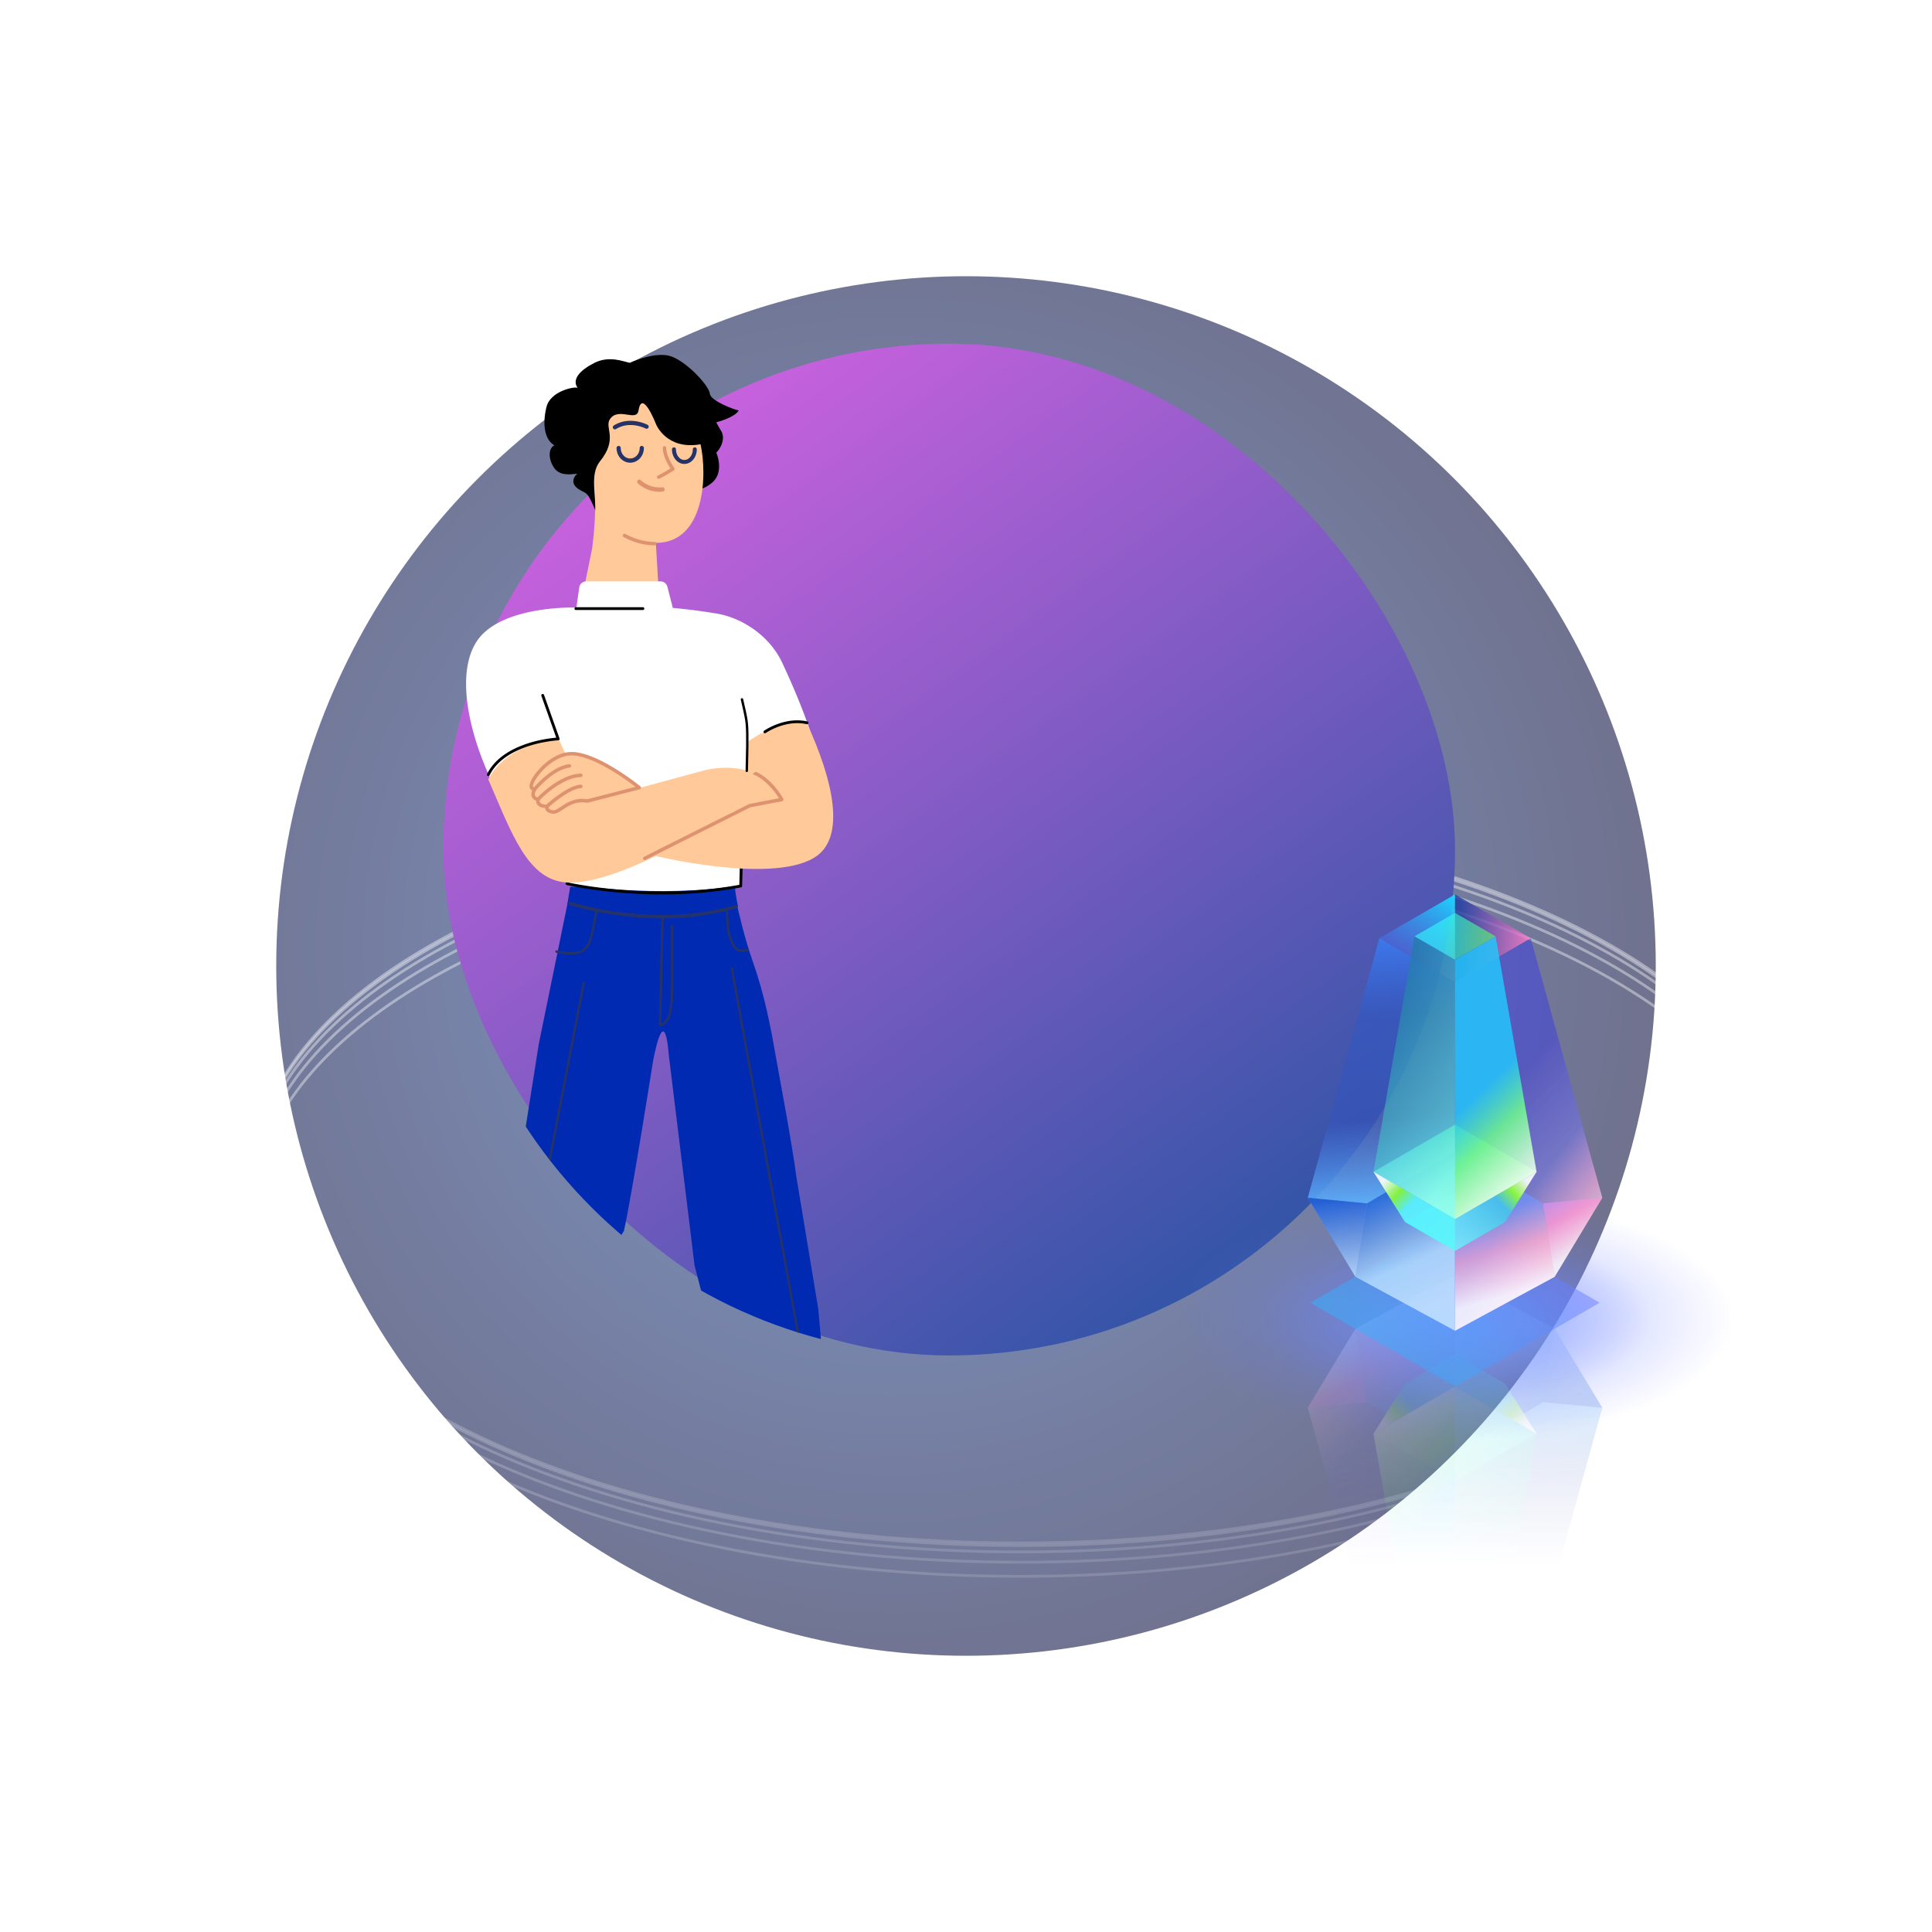 <svg xmlns="http://www.w3.org/2000/svg" width="1203" height="1203" fill="none" viewBox="0 0 1203 1203">
  <g filter="url(#a)">
    <circle cx="601.5" cy="601.5" r="429.5" fill="url(#b)" fill-opacity=".6"/>
  </g>
  <path stroke="url(#c)" stroke-linecap="round" stroke-width="1.709" d="M521.07 513.16C312.617 537.539 158 627.015 158 733.665c0 125.405 213.781 227.066 477.493 227.066 263.711 0 477.497-101.661 477.497-227.066 0-110.101-164.79-201.899-383.476-222.665" style="mix-blend-mode:overlay"/>
  <path stroke="url(#d)" stroke-linecap="round" stroke-width="1.709" d="M521.07 514.76C312.617 539.138 158 628.615 158 735.264c0 125.405 213.781 227.066 477.493 227.066 263.711 0 477.497-101.661 477.497-227.066 0-110.1-164.79-201.898-383.476-222.665" style="mix-blend-mode:overlay"/>
  <path stroke="url(#e)" stroke-linecap="round" stroke-width="1.709" d="M745.746 518.28c210.557 23.666 367.244 113.623 367.244 220.983 0 125.405-213.786 227.065-477.497 227.065C371.781 966.328 158 864.668 158 739.263c0-104.894 149.568-193.176 352.818-219.248" style="mix-blend-mode:overlay"/>
  <path stroke="url(#f)" stroke-linecap="round" stroke-width="1.709" d="M494.587 528.643C299.655 557.231 158 643.579 158 745.66c0 125.405 213.781 227.066 477.493 227.066 263.711 0 477.497-101.661 477.497-227.066 0-105.39-150.991-194.01-355.711-219.614" style="mix-blend-mode:overlay"/>
  <path stroke="url(#g)" stroke-linecap="round" stroke-width="1.709" d="M774.791 537.204c195.761 28.349 338.199 114.89 338.199 217.252 0 125.405-213.786 227.066-477.497 227.066C371.781 981.522 158 879.861 158 754.456c0-98.998 133.228-183.199 319.074-214.27" style="mix-blend-mode:overlay"/>
  <rect width="630" height="630" x="276" y="214" fill="url(#h)" rx="315"/>
  <g clip-path="url(#i)">
    <path fill="#000" d="M361.5 305.306c4.056 2.183 4.5 1.194 9.5 13.194l58.066-13.194c6.153.548 11.606-2.072 14.968-5.347 5.488-5.347 3.825-13.711 1.996-18.098 3.825-3.976 5.388-9.625 2.993-13.573-2.993-4.936-2.993-5.347-2.993-5.347s11.475-2.879 13.97-7.404c-2.661-.274-17.563-6.005-17.962-10.283-.499-5.347-15.966-21.799-25.945-23.856-7.983-1.645-18.959 2.194-23.949 4.525-3.991-.823-12.772-4.607-21.953-.001-9.18 4.607-14.303 10.42-10.478 15.63-1.33-1.096-16.963 1.646-19.458 11.928-2.866 11.816-.665 20.566 4.989 23.857-2.827.959-4.608 6.54-.744 13.163 3.5 6 9.844 4.911 15 4.5-1.164.686-6 6 2 10.306Z"/>
    <path fill="#002AB2" d="m335.5 650 18-88c5 3.167 21.1 5.8 37.5 7 16.4 1.2 44.667-.5 57.5-2.5L459 564c.8 2.8 4 18.5 10 35.5 7.059 20 11 40.5 14 58 1.291 7.532 10 53.167 13 76l13.5 81.5 2.5 28-72.5-28-7-27-16-130.5c-3-36.5-10 4-10 4s-12.5 79.5-18 105l-7 11-55-70.5 9-57Z"/>
    <path stroke="#253368" stroke-linecap="round" stroke-width="1.5" d="M418.5 576.5v40c0 4.833-.6 15.3-3 18.5-2.4 3.2-4 3.333-4.5 3l1.5-67m-41-4-3 15c-.5 2.667-2.5 8.5-6.5 10.5s-12 .833-15.5 0m106-25.5 1 13c.833 3.5 3.2 10.7 6 11.5 2.8.8 5.167.333 6 0"/>
    <path fill="#597EF7" fill-rule="evenodd" d="M520.803 1206.41c.325 1.44 5.214-49.94 4.978-65.09-20.292 2.68-39.054.77-39.054.77s2.679 58.57 1.915 64.32c14.547 8.8 32.161 0 32.161 0Z" clip-rule="evenodd"/>
    <path fill="#4E5C93" fill-rule="evenodd" d="M516.635 1275.92c-2.52 20.31-13.445 31.06-24.716 32.24-13.956 1.48-29.154-2.46-31.609-14.97-2.803-14.28 4.545-21.58 12.758-42 8.211-20.43 12.13-37.89 15.191-52.44 0 0 10.467-6.12 7.659 11.49-2.275 14.26-7.789 54.37-17.487 57.17 9.446-.76 28.845 6.64 28.845 6.64s-6.893-10.72-6.382-14.3c.511-3.57 6.215-40.18 6.508-51.04.291-10.75 9.612-9.45 14.104-8.19a2.934 2.934 0 0 1 2.119 3.18c-.428 3.58-5.796 62.61-6.99 72.22Z" clip-rule="evenodd"/>
    <path fill="#4E5C93" fill-rule="evenodd" d="M511.616 1222.11s11.643-24.38 0-26.8c-9.19-1.92-17.995-2.3-19.144 0-.427.85-.384 8.8-3.445 25.27-3.577 19.21-12.718 41.76-16.083 46.32-5.36 7.28.385 7.66 13.402 11.11 13.017 3.44 17.61 3.44 21.058-3.45 3.445-6.89 3.445-37.52 4.212-52.45Z" clip-rule="evenodd"/>
    <path fill="#CCD7EE" d="M487.376 1228.89c.272-.7 1.06-1.05 1.76-.78 1.725.68 3.599 1.59 5.602 2.72 1.897 1.07 3.884 2.32 5.93 3.71 2.442 1.66 4.845 3.44 7.107 5.21l.914.73c.292.23.572.45.838.67l1.182.98c1.034.88.281 2.56-1.064 2.38-2.58-.35-5.686-.18-9.199.46-3.199.57-6.621 1.51-10.129 2.7-1.297.45-2.558.91-3.768 1.38l-.833.32.518.17c3.946 1.28 7.956 3.53 11.95 6.5l.705.53a70.586 70.586 0 0 1 6.432 5.59l.78.78c.124.13.245.25.362.37l.667.7c.318.34.539.59.658.72a1.359 1.359 0 1 1-2.046 1.79l-.43-.47-.166-.18a59.942 59.942 0 0 0-1.73-1.77 67.749 67.749 0 0 0-6.18-5.37c-5.516-4.22-11.025-6.97-16.155-7.58-1.358-.16-1.658-2-.421-2.58l.67-.3 1.328-.58a102.876 102.876 0 0 1 6.783-2.59c3.627-1.23 7.176-2.2 10.522-2.81 1.692-.3 3.305-.51 4.832-.61l.968-.05-1.013-.78c-1.36-1.04-2.762-2.08-4.183-3.08l-1.427-.98c-1.988-1.35-3.912-2.56-5.738-3.59-1.898-1.07-3.658-1.93-5.252-2.55a1.36 1.36 0 0 1-.774-1.76Z"/>
    <path fill="#CCD7EE" d="M500.677 1231.45c3.63-.43 6.813-.41 9.444.18.733.16 1.195.88 1.032 1.62a1.363 1.363 0 0 1-1.622 1.03c-2.285-.51-5.179-.53-8.529-.13-2.768.34-5.735.95-8.767 1.75-1.01.27-1.988.55-2.924.83l-.261.08.43.2c3.144 1.53 6.202 3.46 9.156 5.71l.883.69c2.8 2.21 5.335 4.58 7.563 6.95.625.67 1.19 1.3 1.693 1.88l.686.81c.189.23.328.4.416.51.664.86.111 2.08-.917 2.19h-.518c-1.684-.02-3.906.01-6.468.12-3.826.16-7.6.48-11.12 1-6.18.9-11.025 2.31-13.965 4.27a1.359 1.359 0 1 1-1.508-2.26c3.355-2.24 8.533-3.75 15.081-4.7 3.621-.53 7.484-.86 11.396-1.03l1.526-.06c.493-.01.972-.03 1.433-.04l1.03-.01-.308-.34-.438-.47a67.812 67.812 0 0 0-7.269-6.69c-4.19-3.31-8.588-5.93-13.108-7.61-1.183-.44-1.184-2.11-.002-2.55l1.181-.41c.236-.08.486-.17.749-.25 1.504-.5 3.15-.99 4.886-1.45 3.145-.83 6.233-1.47 9.139-1.82Z"/>
    <path fill="#CCD7EE" fill-rule="evenodd" d="M515.442 1279.92s-27.567-22.97-52.837-6.13c-6.318 14.09-2.663 22.46.384 26.81 1.262 1.79 3.65 4.3 5.716 5.05 6.153 2.22 22.287 6.68 33.72-.84 14.547-9.58 13.017-24.89 13.017-24.89Z" clip-rule="evenodd"/>
    <path fill="#A3B5D6" d="M463.755 1273.97a.714.714 0 0 1 .977-.3c.351.19.485.62.297.98-3.161 5.92.258 13.85 4.87 16.92 3.372 2.25 16.078 4.42 26.112 3.97 4.566-.21 8.313-3.1 11.296-7.83a32.94 32.94 0 0 0 2.754-5.5c.258-.65.475-1.26.653-1.81l.206-.67a.718.718 0 0 1 .887-.5c.385.1.611.5.505.88l-.162.54-.063.2c-.186.57-.413 1.21-.682 1.89a34.214 34.214 0 0 1-2.876 5.74c-3.211 5.09-7.33 8.27-12.452 8.5-10.313.47-23.298-1.75-26.978-4.21-5.167-3.44-8.91-12.12-5.344-18.8Z"/>
    <path fill="#CCD7EE" d="M524.348 1149.18c.734-.16 1.457.31 1.614 1.04.157.74-.311 1.46-1.045 1.62l-.479.09c-.382.08-.828.16-1.333.25l-1.502.26c-1.043.17-2.168.33-3.364.49-9.02 1.2-18.394 1.52-27.182.44-.889-.11-1.765-.23-2.63-.37a1.363 1.363 0 0 1-1.127-1.56c.118-.74.815-1.24 1.557-1.13.832.14 1.676.26 2.532.36 8.527 1.05 17.683.74 26.492-.43 1.462-.2 2.812-.4 4.032-.61l.716-.12c.836-.15 1.42-.27 1.719-.33Zm-23.249 67.1c.625-.02 1.167.38 1.347.95l.023.11.12.03.172.07.962.47 1.2.61c.42.21.858.44 1.313.68a130.88 130.88 0 0 1 7.628 4.33c2.371 1.46 4.456 2.88 6.182 4.23 2.276 1.79 3.885 3.43 4.738 4.96 1.143 2.04.934 4.02-.854 5.39-2.953 2.28-6.873.66-11.536-3.59-1.729-1.57-3.541-3.49-5.405-5.69-1.842-2.17-3.637-4.5-5.315-6.82l-.43-.6-.863-1.23-1.095.93a97.056 97.056 0 0 1-5.485 4.25 64.341 64.341 0 0 1-4.649 3.08l-.865.5c-6.551 3.7-11.332 4.14-12.931-.66-1.808-5.42 3.59-8.64 13.16-10.53 2.758-.54 5.702-.93 8.645-1.2l1.486-.12 1.358-.09c.518-.03.891-.05 1.094-.06Zm3.513 5.14.263.36a105.21 105.21 0 0 0 4.188 5.29c1.794 2.12 3.528 3.96 5.161 5.44 3.758 3.42 6.572 4.58 8.048 3.45.62-.48.671-.96.138-1.92-.638-1.14-2.027-2.56-4.044-4.14-1.635-1.28-3.638-2.65-5.927-4.06a122.887 122.887 0 0 0-5.942-3.42l-1.528-.81-.357-.19Zm-7.387-2.14-1.246.12c-2.375.25-4.726.59-6.938 1.02l-1.115.23c-7.258 1.58-10.936 3.93-9.991 6.77.826 2.48 4.2 2.02 9.828-1.32a61.236 61.236 0 0 0 4.45-2.94 97.474 97.474 0 0 0 4.303-3.3l.709-.58Zm15.278-15.25c.686.07 1.206.63 1.235 1.3l-.004.18-1.022 11.23c-.068.75-.729 1.3-1.477 1.23a1.355 1.355 0 0 1-1.235-1.29l.004-.18 1.022-11.24a1.36 1.36 0 0 1 1.292-1.23h.185Zm-17.868-3.57c.686.06 1.206.62 1.236 1.29l-.005.19-1.022 11.23c-.068.75-.729 1.3-1.477 1.23a1.356 1.356 0 0 1-1.235-1.29l.004-.19 1.022-11.23c.063-.68.624-1.2 1.293-1.23h.184Z"/>
    <path fill="#002AB2" fill-rule="evenodd" d="m353.313 562.699 1.732-10.502s46.783.04 102.608.384c.382 5.358 1.915 11.869 1.915 11.869s-40.336 13.528-106.255-1.751Z" clip-rule="evenodd"/>
    <path fill="#fff" fill-rule="evenodd" d="m466.746 487.609-3.929 10.04s-1.078 49.599-1.078 53.528c-53.604 8.677-107.885-.68-107.885-.68l.264-18.358-4.365-56.315 116.993 11.785Z" clip-rule="evenodd"/>
    <path fill="#000" d="M465.933 486.856a.874.874 0 0 1 1.67.485l-.044.151-3.875 9.897-1.563 52.872a82.184 82.184 0 0 0-.021 1.425c0 .42-.3.781-.714.858-30.92 5.737-62.561 5.42-91.667 1.439a258.455 258.455 0 0 1-11.259-1.78l-1.098-.203a160.746 160.746 0 0 1-2.828-.554l-1.64-.351a.873.873 0 0 1-.67-.742l-.006-.157 1.028-18.544a.872.872 0 0 1 1.737-.061l.005.158-.987 17.801.407.087c.62.13 1.313.271 2.077.419l1.199.229a253.23 253.23 0 0 0 12.272 1.969c28.306 3.871 59.031 4.258 89.108-1.063l1.297-.237.142-5.832.717-24.485.724-23.451.06-.29 3.929-10.04Z"/>
    <path fill="#FFC999" fill-rule="evenodd" d="M436.211 276.638c-21.201 3.72-27.642-12.32-27.642-12.32s-8.746-22.591-10.987-8.722c-1.191 7.372-12.586-2.41-17.825 5.449-3.526 5.287 5.29 12.103-6.167 26.201-6.638 8.167-2.09 21.754-3.09 32.254 0 0 0 8-1.762 21.86l-4.362 21.397 45.462-.07-1.463-24.64c30.63 0 32.126-42.101 27.836-61.409Z" clip-rule="evenodd"/>
    <path fill="#DD936F" d="M397.13 299.048a1.36 1.36 0 0 1 1.923 0l.278.255c.127.11.288.244.482.398a17.416 17.416 0 0 0 2.333 1.546c3.008 1.673 6.441 2.539 10.219 2.173a1.358 1.358 0 1 1 .263 2.706c-4.372.424-8.343-.577-11.804-2.503-1.756-.976-3.004-1.962-3.694-2.652a1.36 1.36 0 0 1 0-1.923Zm16.726-21.252c.537.039.955.462 1.002.982l.002.189c-.026.718.116 1.923.589 3.561.763 2.638 2.188 5.6 4.444 8.832a1.084 1.084 0 0 1-.313 1.539l-1.407.874a127.353 127.353 0 0 1-4.825 2.836l-.513.284c-.391.213-.746.403-1.068.572l-1.099.555a3 3 0 0 1-.071.033 1.083 1.083 0 1 1-.909-1.968l.504-.247.893-.464c.221-.118.458-.246.709-.383a116.117 116.117 0 0 0 4.503-2.612l1.177-.724-.269-.411c-1.731-2.686-2.924-5.209-3.663-7.536l-.175-.578c-.49-1.693-.674-3.033-.678-3.972l.009-.358a1.084 1.084 0 0 1 1.158-1.004Z"/>
    <path fill="#fff" fill-rule="evenodd" d="M418.217 532.288s58.109 15.41 84.616-3.064c28.812-20.079-6.471-96.487-15.698-116.394-7.921-17.094-25.19-28.169-40.907-30.789-15.464-2.576-27.282-3.493-27.282-3.493l-3.397-13.238a4.36 4.36 0 0 0-4.222-3.278h-46.329a4.363 4.363 0 0 0-4.316 3.743l-1.789 12.539s-38.997-1.463-57.454 15.628c-17.678 16.371-12.571 53.111 2.259 87.12 14.827 34.01 27.316 60.999 52.111 63.479 45.836 4.583 117.486-35.324 117.486-35.324s12.22-6.546 23.573-4.8c-2.62-15.717-11.353-27.067-36.671-20.518L387 498.729" clip-rule="evenodd"/>
    <path fill="#FFC999" fill-rule="evenodd" d="M474.5 456.427s4.62 13.425-4.438 25.103l10.622 7.414 6.431 9.905-17.053 1.84-64.214 31.777s72.842 18.102 100.75 1.822c20.933-12.21 11.916-48.939-4.148-83.937 0 0-11.864-4.015-27.95 6.076Z" clip-rule="evenodd"/>
    <path fill="#FFC999" fill-rule="evenodd" d="m348.005 460.544 17.898 38.852 71.586-19.434c21.392-5.677 43.792 1.618 49.467 18.642-10.476 1.31-30.033 6.685-30.033 6.685s-68.754 45.891-103.461 44.256c-24.891-1.175-34.576-30.165-49.405-64.173 0 0 9.026-22.208 43.948-24.828Z" clip-rule="evenodd"/>
    <path fill="#000" d="M400.316 378.095a.873.873 0 0 1 .157 1.731l-.157.014H358.6a.871.871 0 0 1-.157-1.731l.157-.014h41.716Z"/>
    <path fill="#DD936F" d="M387.896 332.934a1.084 1.084 0 0 1 1.47-.435c5.928 3.225 12.072 4.846 18.237 4.93a1.084 1.084 0 1 1-.03 2.168c-6.518-.089-13.007-1.801-19.243-5.193a1.084 1.084 0 0 1-.434-1.47Z"/>
    <path fill="#FFC999" fill-rule="evenodd" d="M397.413 490.681s-26.138-21.9-42.203-20.751c-15.281 1.091-24.447 13.533-21.83 20.517 0 0-3.488 6.113 2.184 8.077-.764 4.475 5.675 4.147 5.675 4.147s-1.089 2.837 3.493 3.491c4.583.656 9.645-8.733 21.543-6.802l31.138-8.679Z" clip-rule="evenodd"/>
    <path fill="#DD936F" d="M354.557 468.275c-7.158.511-14.84 5.61-20.358 12.422-2.316 2.859-3.912 5.674-4.362 7.736l-.053.277c-.294 1.727.298 2.963 1.568 3.368l.079.022-.098.229c-.359.877-.532 1.767-.441 2.652l.043.312c.236 1.335 1.094 2.432 2.577 3.202l.331.16-.001.074c.016 2.132 1.453 3.484 3.669 4.092l.468.116c.469.104.934.17 1.38.209l.123.007.008.088c.052.403.182.812.414 1.211.666 1.152 2.022 1.913 4.102 2.209 1.158.166 2.303-.126 3.662-.829l.414-.223c.843-.472 4.061-2.596 4.099-2.62 4.489-2.835 8.289-3.954 13.347-3.133.148.024.299.017.444-.02l32.338-8.356a1.084 1.084 0 0 0 .413-1.891l-1.166-.921-1.185-.912a164.126 164.126 0 0 0-12.775-8.806c-4.332-2.684-8.542-4.975-12.53-6.749-6.104-2.716-11.465-4.127-15.91-3.959l-.6.033Zm15.629 5.906c3.889 1.731 8.015 3.975 12.269 6.612 3.7 2.293 7.291 4.752 10.629 7.21l1.559 1.162 1.002.763-30.002 7.753.232.036c-5.439-.883-9.622.253-14.289 3.091l-.563.348c-.1.064-3.238 2.135-3.999 2.561-1.168.653-2.004.9-2.712.798-1.474-.21-2.237-.638-2.532-1.149a1.103 1.103 0 0 1-.14-.666l.037-.214c.261-.68-.207-1.4-.915-1.467l-.201-.003a8.775 8.775 0 0 1-2.477-.285c-1.574-.432-2.264-1.191-2.023-2.598a1.083 1.083 0 0 0-.713-1.207c-1.561-.541-2.207-1.266-2.3-2.166-.065-.639.146-1.396.553-2.168.222-.421.442-.742.574-.906.651-.807-.095-1.98-1.102-1.733l-.391.087c-.869.163-.957-.086-.726-1.145.364-1.672 1.805-4.214 3.927-6.834 5.176-6.389 12.368-11.162 18.828-11.624 4.137-.296 9.39 1.037 15.475 3.744Z"/>
    <path fill="#DD936F" d="M354.421 475.838a1.084 1.084 0 0 1 .269 2.151c-4.123.516-8.589 2.868-13.085 6.48a56.6 56.6 0 0 0-5.049 4.602l-.756.792-.916 1.007a14.36 14.36 0 0 0-.236.274 1.084 1.084 0 0 1-1.661-1.394l.537-.613a58.618 58.618 0 0 1 6.724-6.358c4.78-3.84 9.575-6.366 14.173-6.941Zm7.21 5.852a1.084 1.084 0 0 1 .072 2.167c-.362.012-.728.035-1.096.07-5.116.485-10.677 3.106-16.291 7.184a67.672 67.672 0 0 0-7.48 6.331l-.916.925-.073.077a1.084 1.084 0 1 1-1.585-1.478l.649-.667.837-.824a69.626 69.626 0 0 1 7.294-6.117c5.899-4.286 11.786-7.061 17.36-7.589.413-.039.822-.065 1.229-.079Zm-.034 6.892a1.084 1.084 0 0 1 .138 2.164c-1.85.117-4.149.912-6.775 2.287-1.851.97-3.817 2.201-5.848 3.634a85.763 85.763 0 0 0-5.405 4.165l-.848.717-1.328 1.167a1.084 1.084 0 0 1-1.465-1.598l.607-.542.775-.673a87.444 87.444 0 0 1 6.415-5.007c2.103-1.484 4.147-2.765 6.091-3.783 2.872-1.504 5.436-2.39 7.643-2.531Z"/>
    <path fill="#000" d="M337.633 432.177a.874.874 0 0 1 1.049.387l.065.143 9.645 27.107a.873.873 0 0 1-.781 1.164l-.502.032c-.419.03-.905.072-1.454.126a78.05 78.05 0 0 0-5.218.704c-5.399.907-10.796 2.334-15.824 4.389-9.198 3.759-16.091 9.181-19.776 16.532a.872.872 0 1 1-1.56-.782c3.9-7.781 11.121-13.461 20.675-17.366 5.16-2.109 10.679-3.567 16.196-4.494a80.553 80.553 0 0 1 4.514-.633l1.232-.126.469-.043-9.26-26.025a.873.873 0 0 1 .387-1.049l.143-.066Zm144.183 19.59c6.723-2.903 13.862-4.088 20.912-2.552a.873.873 0 0 1-.371 1.705c-6.646-1.448-13.433-.321-19.849 2.45a40.202 40.202 0 0 0-3.576 1.755l-.633.36c-.738.429-1.249.759-1.509.942a.873.873 0 0 1-1.004-1.428l.434-.29c.345-.222.746-.468 1.201-.733a41.589 41.589 0 0 1 4.395-2.209Z"/>
    <path fill="#DD936F" d="M468.639 480.815c.236-.55.873-.805 1.423-.569 3.848 1.649 7.394 4.294 10.622 7.658a48.74 48.74 0 0 1 6.248 8.085l.543.913c.104.182.182.321.232.416a1.084 1.084 0 0 1-.592 1.531l-.159.043-9.88 1.9-9.88 1.9-65.225 32.738a1.086 1.086 0 0 1-1.364-.332l-.091-.151a1.083 1.083 0 0 1 .332-1.363l.15-.092 65.36-32.803.281-.096 18.401-3.539-.266-.426c-.107-.17-.219-.343-.335-.519l-.359-.541a46.626 46.626 0 0 0-4.959-6.163c-3.042-3.169-6.36-5.644-9.913-7.167a1.083 1.083 0 0 1-.569-1.423Z"/>
    <path fill="#253368" d="M354.077 562.172a1.02 1.02 0 0 1 1.291-.643l1.096.346.964.289c.678.2 1.426.412 2.24.636a180.4 180.4 0 0 0 11.947 2.816c28.197 5.686 58.215 6.114 86.521-2.144a1.02 1.02 0 0 1 .571 1.957c-28.668 8.364-59.002 7.931-87.495 2.185a182.175 182.175 0 0 1-12.083-2.848l-1.191-.333c-.569-.161-1.101-.317-1.592-.464l-1.363-.421-.262-.086a1.02 1.02 0 0 1-.644-1.29Zm45.542-284.517c.723 0 1.309.585 1.309 1.308 0 5.027-3.785 9.145-8.514 9.145-4.725 0-8.508-4.118-8.508-9.145a1.308 1.308 0 0 1 2.617 0c0 3.629 2.663 6.529 5.891 6.529 3.232 0 5.897-2.9 5.897-6.529 0-.723.586-1.308 1.308-1.308Zm33.007.899c.686 0 1.242.556 1.242 1.241 0 4.967-3.401 9.078-7.723 9.078-4.323 0-7.723-4.111-7.723-9.078a1.241 1.241 0 0 1 2.482 0c0 3.689 2.405 6.596 5.241 6.596s5.24-2.907 5.24-6.596c0-.685.556-1.241 1.241-1.241Zm-47.789-14.99c4.995-2.108 10.283-1.896 15.281-.291 1.437.462 2.51.928 3.125 1.252a1.309 1.309 0 0 1-1.222 2.315l-.328-.16a21.565 21.565 0 0 0-2.375-.915c-4.455-1.431-9.131-1.618-13.463.21a16.27 16.27 0 0 0-2.31 1.202 1.309 1.309 0 0 1-1.387-2.219 18.907 18.907 0 0 1 2.679-1.394Z"/>
    <path fill="#597EF7" fill-rule="evenodd" d="M306.532 1200.28c-.326 1.44-5.215-49.94-4.981-65.09 20.294 2.68 39.056.77 39.056.77s-2.681 58.58-1.915 64.32c-14.55 8.81-32.16 0-32.16 0Z" clip-rule="evenodd"/>
    <path fill="#4E5C93" fill-rule="evenodd" d="M310.697 1269.8c2.52 20.31 13.444 31.05 24.716 32.24 13.958 1.47 29.156-2.46 31.612-14.97 2.802-14.28-4.548-21.59-12.759-42.01-8.211-20.42-12.129-37.89-15.19-52.43 0 0-10.467-6.13-7.66 11.48 2.276 14.26 7.786 54.37 17.485 57.18-9.446-.77-28.845 6.63-28.845 6.63s6.893-10.72 6.385-14.29c-.511-3.57-6.215-40.19-6.509-51.05-.293-10.74-9.612-9.45-14.103-8.19a2.937 2.937 0 0 0-2.119 3.19c.425 3.57 5.795 62.6 6.987 72.22Z" clip-rule="evenodd"/>
    <path fill="#4E5C93" fill-rule="evenodd" d="M315.719 1215.98s-11.643-24.37 0-26.8c9.19-1.91 17.995-2.3 19.143 0 .428.86.385 8.81 3.446 25.27 3.577 19.22 12.718 41.76 16.082 46.33 5.361 7.27-.384 7.65-13.401 11.1-13.017 3.45-17.611 3.45-21.058-3.45-3.446-6.89-3.446-37.52-4.212-52.45Z" clip-rule="evenodd"/>
    <path fill="#CCD7EE" d="M338.199 1221.99a1.36 1.36 0 0 1 1.76.77 1.36 1.36 0 0 1-.775 1.76c-1.593.62-3.354 1.48-5.251 2.55-1.827 1.03-3.75 2.24-5.738 3.59a124.35 124.35 0 0 0-5.611 4.06l-1.014.79h.064c1.533.06 3.16.23 4.872.51l.863.15c3.347.6 6.896 1.57 10.524 2.8 2.223.76 4.34 1.57 6.284 2.38l.968.42 1.527.68c1.237.58.937 2.42-.42 2.58-5.129.6-10.638 3.35-16.154 7.57a66.166 66.166 0 0 0-6.179 5.38c-.392.38-.757.75-1.094 1.1l-.636.66c-.296.32-.497.54-.596.66-.494.56-1.353.62-1.918.12a1.349 1.349 0 0 1-.128-1.91l.479-.53.178-.19a69.142 69.142 0 0 1 8.242-7.45c4.225-3.23 8.475-5.67 12.653-7.03l.516-.16-.832-.33c-.806-.31-1.635-.62-2.483-.92l-1.284-.45c-3.508-1.2-6.931-2.13-10.129-2.71-3.512-.63-6.618-.81-9.197-.45-1.345.18-2.099-1.51-1.065-2.39l.793-.66 1.228-.99c.292-.23.597-.48.914-.72 2.262-1.78 4.664-3.56 7.106-5.22 2.047-1.39 4.034-2.64 5.931-3.71 2.002-1.13 3.876-2.04 5.602-2.71Z"/>
    <path fill="#CCD7EE" d="M317.214 1225.5c2.63-.58 5.814-.61 9.443-.17 2.907.35 5.994.98 9.139 1.82 1.389.36 2.72.75 3.967 1.15l1.304.42 1.545.54c1.182.44 1.181 2.11-.001 2.55-4.521 1.67-8.92 4.29-13.11 7.61a66.13 66.13 0 0 0-6.452 5.83l-1.04 1.09-.526.57 1.736.04c.479.01.973.02 1.482.04l.774.04c3.912.16 7.776.49 11.397 1.02 6.547.95 11.725 2.47 15.081 4.7.625.42.794 1.26.377 1.89a1.37 1.37 0 0 1-1.885.38c-2.94-1.96-7.785-3.38-13.965-4.28-3.521-.51-7.295-.83-11.122-1-1.793-.08-3.42-.11-4.813-.12l-1.988.01c-1.145.02-1.805-1.29-1.102-2.19l.567-.7.169-.2c.59-.7 1.278-1.47 2.059-2.3a70.915 70.915 0 0 1 7.564-6.96c3.227-2.55 6.582-4.72 10.04-6.39l.428-.21-.259-.08c-.624-.19-1.266-.37-1.925-.56l-.998-.27c-3.033-.8-6-1.41-8.768-1.74-3.35-.4-6.244-.38-8.529.12a1.358 1.358 0 1 1-.589-2.65Z"/>
    <path fill="#CCD7EE" fill-rule="evenodd" d="M311.89 1273.8s27.567-22.98 52.837-6.13c6.317 14.08 2.665 22.45-.382 26.8-1.261 1.8-3.652 4.31-5.715 5.05-6.154 2.22-22.288 6.68-33.72-.84-14.55-9.57-13.02-24.88-13.02-24.88Z" clip-rule="evenodd"/>
    <path fill="#A3B5D6" d="M362.603 1267.54c.352-.19.79-.05.977.3 3.566 6.69-.176 15.36-5.344 18.81-3.679 2.45-16.663 4.67-26.978 4.2-5.123-.23-9.243-3.4-12.453-8.5a34.29 34.29 0 0 1-2.876-5.74c-.201-.51-.379-1-.534-1.45l-.264-.81c-.05-.16-.086-.28-.108-.36a.72.72 0 0 1 .505-.89.72.72 0 0 1 .888.5l.205.67.296.87c.109.3.228.62.357.95.737 1.87 1.652 3.75 2.753 5.49 2.983 4.74 6.73 7.62 11.297 7.83 10.036.46 22.741-1.72 26.111-3.96 4.614-3.08 8.032-11 4.871-16.93a.727.727 0 0 1 .297-.98Z"/>
    <path fill="#CCD7EE" d="M301.373 1144.1c.157-.74.879-1.2 1.614-1.05l1.139.23.579.1c1.401.25 2.994.5 4.748.73 8.809 1.17 17.965 1.49 26.492.44.856-.11 1.701-.23 2.532-.36.742-.12 1.439.38 1.558 1.13.119.74-.386 1.43-1.128 1.55-.864.14-1.741.27-2.629.38-8.789 1.08-18.163.75-27.183-.44-1.496-.2-2.878-.41-4.13-.62l-1.449-.26-1.098-.22a1.359 1.359 0 0 1-1.045-1.61Zm24.678 66.06.185-.01 1.094.06c.858.05 1.814.12 2.843.22 2.943.26 5.888.65 8.646 1.2 9.57 1.88 14.967 5.1 13.16 10.53-1.67 5-6.803 4.31-13.796.15-1.489-.88-3.046-1.92-4.65-3.07-1.886-1.36-3.74-2.81-5.485-4.26l-.447-.38-.647-.55-.864 1.23-.429.6a109.511 109.511 0 0 1-5.317 6.82c-1.863 2.2-3.675 4.12-5.404 5.7-4.662 4.24-8.582 5.86-11.535 3.59-1.788-1.38-1.997-3.35-.855-5.4.851-1.52 2.46-3.16 4.735-4.95 1.726-1.36 3.813-2.78 6.185-4.24 2.431-1.49 5.03-2.96 7.629-4.32l1.312-.69 2.162-1.08c.057-.03.114-.05.172-.07l.116-.03.028-.11c.161-.51.616-.89 1.162-.94Zm-3.332 5.14-.354.18a128.927 128.927 0 0 0-7.469 4.24c-2.291 1.41-4.296 2.77-5.931 4.06-2.016 1.58-3.404 3-4.041 4.14-.532.95-.481 1.44.139 1.91 1.475 1.14 4.289-.02 8.048-3.44 1.632-1.49 3.366-3.33 5.159-5.44 1.435-1.7 2.844-3.49 4.189-5.3l.26-.35Zm7.387-2.15.712.59a97.87 97.87 0 0 0 4.303 3.29 61.245 61.245 0 0 0 4.451 2.94c5.627 3.35 9 3.8 9.827 1.33.993-2.98-3.113-5.43-11.106-7.01a81.287 81.287 0 0 0-6.937-1.02l-1.25-.12Zm-15.275-15.24c.686-.06 1.299.39 1.448 1.05l.029.18 1.02 11.23c.067.75-.484 1.41-1.232 1.48-.685.06-1.298-.4-1.447-1.05l-.029-.18-1.02-11.24a1.36 1.36 0 0 1 1.231-1.47Zm17.868-3.58c.686-.06 1.298.4 1.448 1.05l.029.19 1.019 11.23c.068.74-.483 1.41-1.231 1.47a1.348 1.348 0 0 1-1.448-1.05l-.029-.18-1.019-11.23a1.362 1.362 0 0 1 1.231-1.48Z"/>
    <path fill="#FFC999" d="m466 461.5 8-5 3.5 4-4 19.5-3 .5-2 1.5-3-1.5.5-19Z"/>
    <path stroke="#000" stroke-linecap="round" stroke-width="1.5" d="M462 435.5c.833 4 2.5 10 3 15 .677 6.767.167 20.667 0 29.5"/>
    <path stroke="#253368" stroke-linecap="round" stroke-width="1.5" d="M363.5 612 339 739m116.65-136 51.776 285.271"/>
  </g>
  <mask id="k" width="252" height="289" x="773" y="776" maskUnits="userSpaceOnUse" style="mask-type:alpha">
    <path fill="url(#j)" d="M773.781 776.635h251.044v287.992H773.781z"/>
  </mask>
  <g mask="url(#k)" opacity=".8">
    <path fill="url(#l)" d="m906.001 793.764 62.028 33.627 29.653 49.216-44.568 161.603L906 1010.96l.001-217.196Z"/>
    <path fill="url(#m)" fill-opacity=".7" d="M906 793.764v111.607l54.783-32.267 7.245-45.713L906 793.764Z" opacity=".8"/>
    <g opacity=".8">
      <path fill="url(#n)" fill-opacity=".7" d="m905.999 793.766-62.038 33.632-29.643 49.21 44.568 161.602L906 1010.96l-.001-217.194Z"/>
      <path fill="url(#o)" fill-opacity=".5" d="m905.999 793.766-62.038 33.632-29.643 49.21 44.568 161.602L906 1010.96l-.001-217.194Z"/>
    </g>
    <path fill="url(#p)" d="M953.116 1038.21 906 1010.96v54.5l47.116-27.25Z"/>
    <path fill="url(#q)" fill-opacity=".5" d="m906.001 879.579-31.197-18.043 31.197-18.042 31.197 18.042-31.197 18.043Z"/>
    <path fill="url(#r)" fill-opacity=".8" d="M858.884 1038.21 906 1065.46v-54.5l-47.116 27.25Z"/>
    <path fill="url(#s)" fill-opacity=".6" d="m906.001 1053.97-25.271-14.61 25.271-14.62 25.271 14.62-25.271 14.61Z"/>
    <path fill="url(#t)" d="m906 793.764-.001 111.607-54.782-32.267-7.245-45.713L906 793.764Z" opacity=".8"/>
    <path fill="url(#u)" fill-opacity=".7" d="m814.319 876.608 29.653-49.217 7.245 45.713-36.898 3.504Z"/>
    <path fill="url(#v)" fill-opacity=".7" d="m906.001 922.097-50.773-29.364 50.773-29.364 50.773 29.364-50.773 29.364Z"/>
    <path fill="url(#w)" fill-opacity=".7" d="m906.001 922.097-50.773-29.364 50.773-29.364 50.773 29.364-50.773 29.364Z"/>
    <path fill="url(#x)" fill-opacity=".9" d="m906.002 863.37-50.773 29.362 19.576-31.197 31.197-18.042v19.877Z"/>
    <path fill="url(#y)" fill-opacity=".6" d="m906.001 863.362 50.773 29.363-25.503 146.635-25.27-14.62V863.362Z"/>
    <path fill="url(#z)" fill-opacity=".9" d="m906 863.362-50.772 29.363 25.503 146.635L906 1024.74V863.362Z"/>
    <path fill="url(#A)" fill-opacity=".9" d="m906.002 863.37 50.773 29.362-19.576-31.197-31.197-18.042v19.877Z"/>
    <path fill="url(#B)" fill-opacity=".7" d="m997.681 876.608-29.653-49.217-7.244 45.713 36.897 3.504Z"/>
  </g>
  <g filter="url(#C)">
    <ellipse cx="906" cy="821.333" fill="url(#D)" fill-opacity=".6" rx="173" ry="75.552"/>
  </g>
  <g filter="url(#E)">
    <ellipse cx="906" cy="821.333" fill="url(#F)" fill-opacity=".6" rx="122.884" ry="53.666"/>
  </g>
  <path fill="url(#G)" fill-opacity=".5" d="m905.999 759.097 90.044 52.076-90.044 52.076-90.045-52.076 90.045-52.076Z"/>
  <path fill="url(#H)" d="m905.999 828.625-62.028-33.626-29.653-49.217 44.568-161.599L906 611.432l-.001 217.193Z"/>
  <path fill="url(#I)" fill-opacity=".7" d="m906 828.625-.001-111.607-54.782 32.267-7.245 45.713L906 828.625Z" opacity=".8"/>
  <g opacity=".8">
    <path fill="url(#J)" fill-opacity=".7" d="m906 828.624 62.039-33.633 29.642-49.209-44.567-161.599L906 611.432v217.192Z"/>
    <path fill="url(#K)" fill-opacity=".5" d="m906 828.624 62.039-33.633 29.642-49.209-44.567-161.599L906 611.432v217.192Z"/>
  </g>
  <path fill="url(#L)" d="M858.884 584.183 906 611.432v-54.498l-47.116 27.249Z"/>
  <path fill="url(#M)" fill-opacity=".5" d="m905.999 742.81 31.197 18.043-31.197 18.042-31.197-18.042 31.197-18.043Z"/>
  <path fill="url(#N)" fill-opacity=".8" d="M953.116 584.183 906 556.934v54.498l47.116-27.249Z"/>
  <path fill="url(#O)" fill-opacity=".6" d="m905.999 568.418 25.271 14.615-25.271 14.616-25.271-14.616 25.271-14.615Z"/>
  <path fill="url(#P)" d="m906 828.625.001-111.607 54.783 32.267 7.245 45.713L906 828.625Z" opacity=".8"/>
  <path fill="url(#Q)" fill-opacity=".7" d="m997.681 745.781-29.653 49.217-7.244-45.713 36.897-3.504Z"/>
  <path fill="url(#R)" fill-opacity=".7" d="m905.999 700.292 50.773 29.364-50.773 29.364-50.773-29.364 50.773-29.364Z"/>
  <path fill="url(#S)" fill-opacity=".7" d="m905.999 700.292 50.773 29.364-50.773 29.364-50.773-29.364 50.773-29.364Z"/>
  <path fill="url(#T)" fill-opacity=".9" d="m905.998 759.019 50.773-29.363-19.576 31.198-31.197 18.042v-19.877Z"/>
  <path fill="url(#U)" fill-opacity=".6" d="m905.999 759.027-50.773-29.363 25.503-146.631 25.27 14.616v161.378Z"/>
  <path fill="url(#V)" fill-opacity=".9" d="m906 759.027 50.772-29.363-25.503-146.631L906 597.649v161.378Z"/>
  <path fill="url(#W)" fill-opacity=".9" d="m905.998 759.019-50.773-29.363 19.576 31.198 31.197 18.042v-19.877Z"/>
  <path fill="url(#X)" fill-opacity=".7" d="m814.319 745.781 29.653 49.217 7.245-45.713-36.898-3.504Z"/>
  <defs>
    <linearGradient id="h" x1="402" x2="800" y1="272" y2="822" gradientUnits="userSpaceOnUse">
      <stop stop-color="#C961DE"/>
      <stop offset="1" stop-color="#2954A3"/>
    </linearGradient>
    <linearGradient id="j" x1="899.303" x2="899.303" y1="662.877" y2="974.172" gradientUnits="userSpaceOnUse">
      <stop/>
      <stop offset="1" stop-opacity="0"/>
    </linearGradient>
    <linearGradient id="l" x1="725.541" x2="712.318" y1="1055.31" y2="872.577" gradientUnits="userSpaceOnUse">
      <stop stop-color="#3D79ED"/>
      <stop offset=".266" stop-color="#3458C1" stop-opacity=".7"/>
      <stop offset=".619" stop-color="#3753B8" stop-opacity=".7"/>
      <stop offset=".896" stop-color="#5BB0FF" stop-opacity=".9"/>
      <stop offset="1" stop-color="#5BB0FF" stop-opacity=".6"/>
    </linearGradient>
    <linearGradient id="m" x1="913.336" x2="945.246" y1="808.493" y2="879.262" gradientUnits="userSpaceOnUse">
      <stop offset=".047" stop-color="#fff"/>
      <stop offset=".427" stop-color="#DFF4FF"/>
      <stop offset=".995" stop-color="#0E42C8"/>
    </linearGradient>
    <linearGradient id="n" x1="814.319" x2="920.514" y1="787.031" y2="868.055" gradientUnits="userSpaceOnUse">
      <stop offset=".28" stop-color="#fff"/>
      <stop offset=".47" stop-color="#FF79DA"/>
      <stop offset=".693" stop-color="#3D3AE3" stop-opacity=".9"/>
    </linearGradient>
    <linearGradient id="o" x1="814.319" x2="919.298" y1="798.358" y2="899.112" gradientUnits="userSpaceOnUse">
      <stop offset=".161" stop-color="#fff"/>
      <stop offset="1" stop-color="#fff" stop-opacity="0"/>
    </linearGradient>
    <linearGradient id="p" x1="905.884" x2="930.625" y1="1064.55" y2="1024.01" gradientUnits="userSpaceOnUse">
      <stop stop-color="#1AD6FF"/>
      <stop offset="1" stop-color="#496BE4" stop-opacity=".6"/>
      <stop offset="1" stop-color="#1F3CA3"/>
    </linearGradient>
    <linearGradient id="q" x1="888.095" x2="931.026" y1="851.358" y2="861.536" gradientUnits="userSpaceOnUse">
      <stop stop-color="#81FF6C"/>
      <stop offset="1" stop-color="#31F3FF"/>
    </linearGradient>
    <linearGradient id="r" x1="858.884" x2="903.797" y1="1041" y2="1045.17" gradientUnits="userSpaceOnUse">
      <stop stop-color="#FF79C9"/>
      <stop offset="1" stop-color="#1F3CA3"/>
    </linearGradient>
    <linearGradient id="s" x1="885.614" x2="915.423" y1="1035.93" y2="1039.36" gradientUnits="userSpaceOnUse">
      <stop stop-color="#52FF6E"/>
      <stop offset="1" stop-color="#31FFFF"/>
    </linearGradient>
    <linearGradient id="t" x1="856.104" x2="879.305" y1="811.473" y2="893.818" gradientUnits="userSpaceOnUse">
      <stop offset=".104" stop-color="#fff"/>
      <stop offset=".437" stop-color="#FFAACE" stop-opacity=".8"/>
      <stop offset=".719" stop-color="#6F97FF" stop-opacity=".8"/>
    </linearGradient>
    <linearGradient id="u" x1="832.768" x2="851.217" y1="840.09" y2="876.608" gradientUnits="userSpaceOnUse">
      <stop stop-color="#fff"/>
      <stop offset=".591" stop-color="#FF94D4"/>
      <stop offset="1" stop-color="#C994FF"/>
    </linearGradient>
    <linearGradient id="v" x1="876.859" x2="946.73" y1="876.168" y2="892.733" gradientUnits="userSpaceOnUse">
      <stop stop-color="#81FF6C"/>
      <stop offset="1" stop-color="#31F3FF"/>
    </linearGradient>
    <linearGradient id="w" x1="906.001" x2="906.001" y1="865.477" y2="923.437" gradientUnits="userSpaceOnUse">
      <stop stop-color="#fff"/>
      <stop offset="1" stop-color="#fff" stop-opacity="0"/>
    </linearGradient>
    <linearGradient id="x" x1="852.753" x2="904.716" y1="892.732" y2="845.814" gradientUnits="userSpaceOnUse">
      <stop offset=".15" stop-color="#fff"/>
      <stop offset=".3" stop-color="#8CFF31"/>
      <stop offset=".449" stop-color="#45C3EB"/>
      <stop offset="1" stop-color="#72E6FF"/>
    </linearGradient>
    <linearGradient id="y" x1="928.67" x2="1009.21" y1="863.362" y2="919.796" gradientUnits="userSpaceOnUse">
      <stop stop-color="#6CFFED"/>
      <stop offset="1" stop-color="#197F9F"/>
    </linearGradient>
    <linearGradient id="z" x1="728.561" x2="812.686" y1="929.344" y2="1017.43" gradientUnits="userSpaceOnUse">
      <stop offset=".465" stop-color="#fff"/>
      <stop offset=".79" stop-color="#6DF390"/>
      <stop offset="1" stop-color="#21CAFF" stop-opacity=".9"/>
    </linearGradient>
    <linearGradient id="A" x1="956.775" x2="907.286" y1="892.732" y2="845.882" gradientUnits="userSpaceOnUse">
      <stop offset=".125" stop-color="#fff"/>
      <stop offset=".298" stop-color="#8CFF31"/>
      <stop offset=".448" stop-color="#5BF5FF"/>
    </linearGradient>
    <linearGradient id="B" x1="966.098" x2="973.252" y1="823.397" y2="876.608" gradientUnits="userSpaceOnUse">
      <stop stop-color="#DFF4FF"/>
      <stop offset=".995" stop-color="#0E42C8"/>
    </linearGradient>
    <linearGradient id="G" x1="951.021" x2="860.977" y1="766.151" y2="856.195" gradientUnits="userSpaceOnUse">
      <stop stop-color="#6C7BFF"/>
      <stop offset="1" stop-color="#31B5FF"/>
    </linearGradient>
    <linearGradient id="H" x1="1086.46" x2="1099.68" y1="567.08" y2="749.812" gradientUnits="userSpaceOnUse">
      <stop stop-color="#3D79ED"/>
      <stop offset=".266" stop-color="#3458C1" stop-opacity=".7"/>
      <stop offset=".619" stop-color="#3753B8" stop-opacity=".7"/>
      <stop offset=".896" stop-color="#5BB0FF" stop-opacity=".9"/>
      <stop offset="1" stop-color="#5BB0FF" stop-opacity=".6"/>
    </linearGradient>
    <linearGradient id="I" x1="898.664" x2="866.754" y1="813.896" y2="743.127" gradientUnits="userSpaceOnUse">
      <stop offset=".047" stop-color="#fff"/>
      <stop offset=".427" stop-color="#DFF4FF"/>
      <stop offset=".995" stop-color="#0E42C8"/>
    </linearGradient>
    <linearGradient id="J" x1="997.681" x2="891.486" y1="835.359" y2="754.335" gradientUnits="userSpaceOnUse">
      <stop offset=".28" stop-color="#fff"/>
      <stop offset=".47" stop-color="#FF79DA"/>
      <stop offset=".693" stop-color="#3D3AE3" stop-opacity=".9"/>
    </linearGradient>
    <linearGradient id="K" x1="997.681" x2="892.702" y1="824.031" y2="723.278" gradientUnits="userSpaceOnUse">
      <stop offset=".161" stop-color="#fff"/>
      <stop offset="1" stop-color="#fff" stop-opacity="0"/>
    </linearGradient>
    <linearGradient id="L" x1="906.116" x2="881.375" y1="557.839" y2="598.379" gradientUnits="userSpaceOnUse">
      <stop stop-color="#1AD6FF"/>
      <stop offset="1" stop-color="#496BE4" stop-opacity=".6"/>
      <stop offset="1" stop-color="#1F3CA3"/>
    </linearGradient>
    <linearGradient id="M" x1="923.905" x2="880.974" y1="771.031" y2="760.853" gradientUnits="userSpaceOnUse">
      <stop stop-color="#81FF6C"/>
      <stop offset="1" stop-color="#31F3FF"/>
    </linearGradient>
    <linearGradient id="N" x1="953.116" x2="908.203" y1="581.388" y2="577.215" gradientUnits="userSpaceOnUse">
      <stop stop-color="#FF79C9"/>
      <stop offset="1" stop-color="#1F3CA3"/>
    </linearGradient>
    <linearGradient id="O" x1="926.386" x2="896.577" y1="586.456" y2="583.033" gradientUnits="userSpaceOnUse">
      <stop stop-color="#52FF6E"/>
      <stop offset="1" stop-color="#31FFFF"/>
    </linearGradient>
    <linearGradient id="P" x1="955.897" x2="932.695" y1="810.915" y2="728.57" gradientUnits="userSpaceOnUse">
      <stop offset=".104" stop-color="#fff"/>
      <stop offset=".437" stop-color="#FFAACE" stop-opacity=".8"/>
      <stop offset=".719" stop-color="#6F97FF" stop-opacity=".8"/>
    </linearGradient>
    <linearGradient id="Q" x1="979.232" x2="960.784" y1="782.299" y2="745.781" gradientUnits="userSpaceOnUse">
      <stop stop-color="#fff"/>
      <stop offset=".591" stop-color="#FF94D4"/>
      <stop offset="1" stop-color="#C994FF"/>
    </linearGradient>
    <linearGradient id="R" x1="935.141" x2="865.27" y1="746.221" y2="729.656" gradientUnits="userSpaceOnUse">
      <stop stop-color="#81FF6C"/>
      <stop offset="1" stop-color="#31F3FF"/>
    </linearGradient>
    <linearGradient id="S" x1="905.999" x2="905.999" y1="756.912" y2="698.951" gradientUnits="userSpaceOnUse">
      <stop stop-color="#fff"/>
      <stop offset="1" stop-color="#fff" stop-opacity="0"/>
    </linearGradient>
    <linearGradient id="T" x1="959.247" x2="907.284" y1="729.656" y2="776.575" gradientUnits="userSpaceOnUse">
      <stop offset=".15" stop-color="#fff"/>
      <stop offset=".3" stop-color="#8CFF31"/>
      <stop offset=".449" stop-color="#45C3EB"/>
      <stop offset="1" stop-color="#72E6FF"/>
    </linearGradient>
    <linearGradient id="U" x1="883.33" x2="802.792" y1="759.027" y2="702.593" gradientUnits="userSpaceOnUse">
      <stop stop-color="#6CFFED"/>
      <stop offset="1" stop-color="#197F9F"/>
    </linearGradient>
    <linearGradient id="V" x1="1083.44" x2="999.314" y1="693.044" y2="604.961" gradientUnits="userSpaceOnUse">
      <stop offset=".465" stop-color="#fff"/>
      <stop offset=".79" stop-color="#6DF390"/>
      <stop offset="1" stop-color="#21CAFF" stop-opacity=".9"/>
    </linearGradient>
    <linearGradient id="W" x1="855.225" x2="904.714" y1="729.656" y2="776.507" gradientUnits="userSpaceOnUse">
      <stop offset=".125" stop-color="#fff"/>
      <stop offset=".298" stop-color="#8CFF31"/>
      <stop offset=".448" stop-color="#5BF5FF"/>
    </linearGradient>
    <linearGradient id="X" x1="845.902" x2="838.748" y1="798.992" y2="745.781" gradientUnits="userSpaceOnUse">
      <stop stop-color="#DFF4FF"/>
      <stop offset=".995" stop-color="#0E42C8"/>
    </linearGradient>
    <radialGradient id="b" cx="0" cy="0" r="1" gradientTransform="rotate(89.388 -19.48 575.278) scale(482.785)" gradientUnits="userSpaceOnUse">
      <stop stop-color="#2954A3"/>
      <stop offset="1" stop-color="#101241"/>
    </radialGradient>
    <radialGradient id="c" cx="0" cy="0" r="1" gradientTransform="matrix(508.767 0 0 237.904 642.381 755.459)" gradientUnits="userSpaceOnUse">
      <stop offset=".458" stop-color="#fff"/>
      <stop offset=".718" stop-color="#fff" stop-opacity="0"/>
      <stop offset=".782" stop-color="#fff" stop-opacity="0"/>
      <stop offset="1" stop-color="#fff" stop-opacity=".4"/>
    </radialGradient>
    <radialGradient id="d" cx="0" cy="0" r="1" gradientTransform="matrix(508.767 0 0 237.905 642.381 757.059)" gradientUnits="userSpaceOnUse">
      <stop offset=".458" stop-color="#fff"/>
      <stop offset=".718" stop-color="#fff" stop-opacity="0"/>
      <stop offset=".782" stop-color="#fff" stop-opacity="0"/>
      <stop offset="1" stop-color="#fff" stop-opacity=".4"/>
    </radialGradient>
    <radialGradient id="e" cx="0" cy="0" r="1" gradientTransform="matrix(508.767 0 0 237.015 642.381 761.825)" gradientUnits="userSpaceOnUse">
      <stop offset=".458" stop-color="#fff"/>
      <stop offset=".718" stop-color="#fff" stop-opacity="0"/>
      <stop offset=".782" stop-color="#fff" stop-opacity="0"/>
      <stop offset="1" stop-color="#fff" stop-opacity=".4"/>
    </radialGradient>
    <radialGradient id="f" cx="0" cy="0" r="1" gradientTransform="matrix(508.767 0 0 236.29 642.381 768.847)" gradientUnits="userSpaceOnUse">
      <stop offset=".458" stop-color="#fff"/>
      <stop offset=".718" stop-color="#fff" stop-opacity="0"/>
      <stop offset=".782" stop-color="#fff" stop-opacity="0"/>
      <stop offset="1" stop-color="#fff" stop-opacity=".4"/>
    </radialGradient>
    <radialGradient id="g" cx="0" cy="0" r="1" gradientTransform="matrix(508.767 0 0 235.041 642.381 778.721)" gradientUnits="userSpaceOnUse">
      <stop offset=".458" stop-color="#fff"/>
      <stop offset=".718" stop-color="#fff" stop-opacity="0"/>
      <stop offset=".782" stop-color="#fff" stop-opacity="0"/>
      <stop offset="1" stop-color="#fff" stop-opacity=".4"/>
    </radialGradient>
    <radialGradient id="D" cx="0" cy="0" r="1" gradientTransform="matrix(0 75.552 -173 0 906 821.333)" gradientUnits="userSpaceOnUse">
      <stop stop-color="#739AFF"/>
      <stop offset="1" stop-color="#6978FF" stop-opacity="0"/>
    </radialGradient>
    <radialGradient id="F" cx="0" cy="0" r="1" gradientTransform="matrix(0 53.666 -122.884 0 906 821.333)" gradientUnits="userSpaceOnUse">
      <stop stop-color="#739AFF"/>
      <stop offset="1" stop-color="#6978FF" stop-opacity="0"/>
    </radialGradient>
    <filter id="a" width="1202.6" height="1202.6" x=".2" y=".2" color-interpolation-filters="sRGB" filterUnits="userSpaceOnUse">
      <feFlood flood-opacity="0" result="BackgroundImageFix"/>
      <feBlend in="SourceGraphic" in2="BackgroundImageFix" result="shape"/>
      <feGaussianBlur result="effect1_foregroundBlur_94_1906" stdDeviation="85.9"/>
    </filter>
    <filter id="C" width="360.816" height="165.921" x="725.592" y="738.373" color-interpolation-filters="sRGB" filterUnits="userSpaceOnUse">
      <feFlood flood-opacity="0" result="BackgroundImageFix"/>
      <feBlend in="SourceGraphic" in2="BackgroundImageFix" result="shape"/>
      <feGaussianBlur result="effect1_foregroundBlur_94_1906" stdDeviation="3.704"/>
    </filter>
    <filter id="E" width="260.583" height="122.147" x="775.709" y="760.259" color-interpolation-filters="sRGB" filterUnits="userSpaceOnUse">
      <feFlood flood-opacity="0" result="BackgroundImageFix"/>
      <feBlend in="SourceGraphic" in2="BackgroundImageFix" result="shape"/>
      <feGaussianBlur result="effect1_foregroundBlur_94_1906" stdDeviation="3.704"/>
    </filter>
    <clipPath id="i">
      <path fill="#fff" d="M276 24h630v505c0 173.97-141.03 315-315 315S276 702.97 276 529V24Z"/>
    </clipPath>
  </defs>
</svg>
